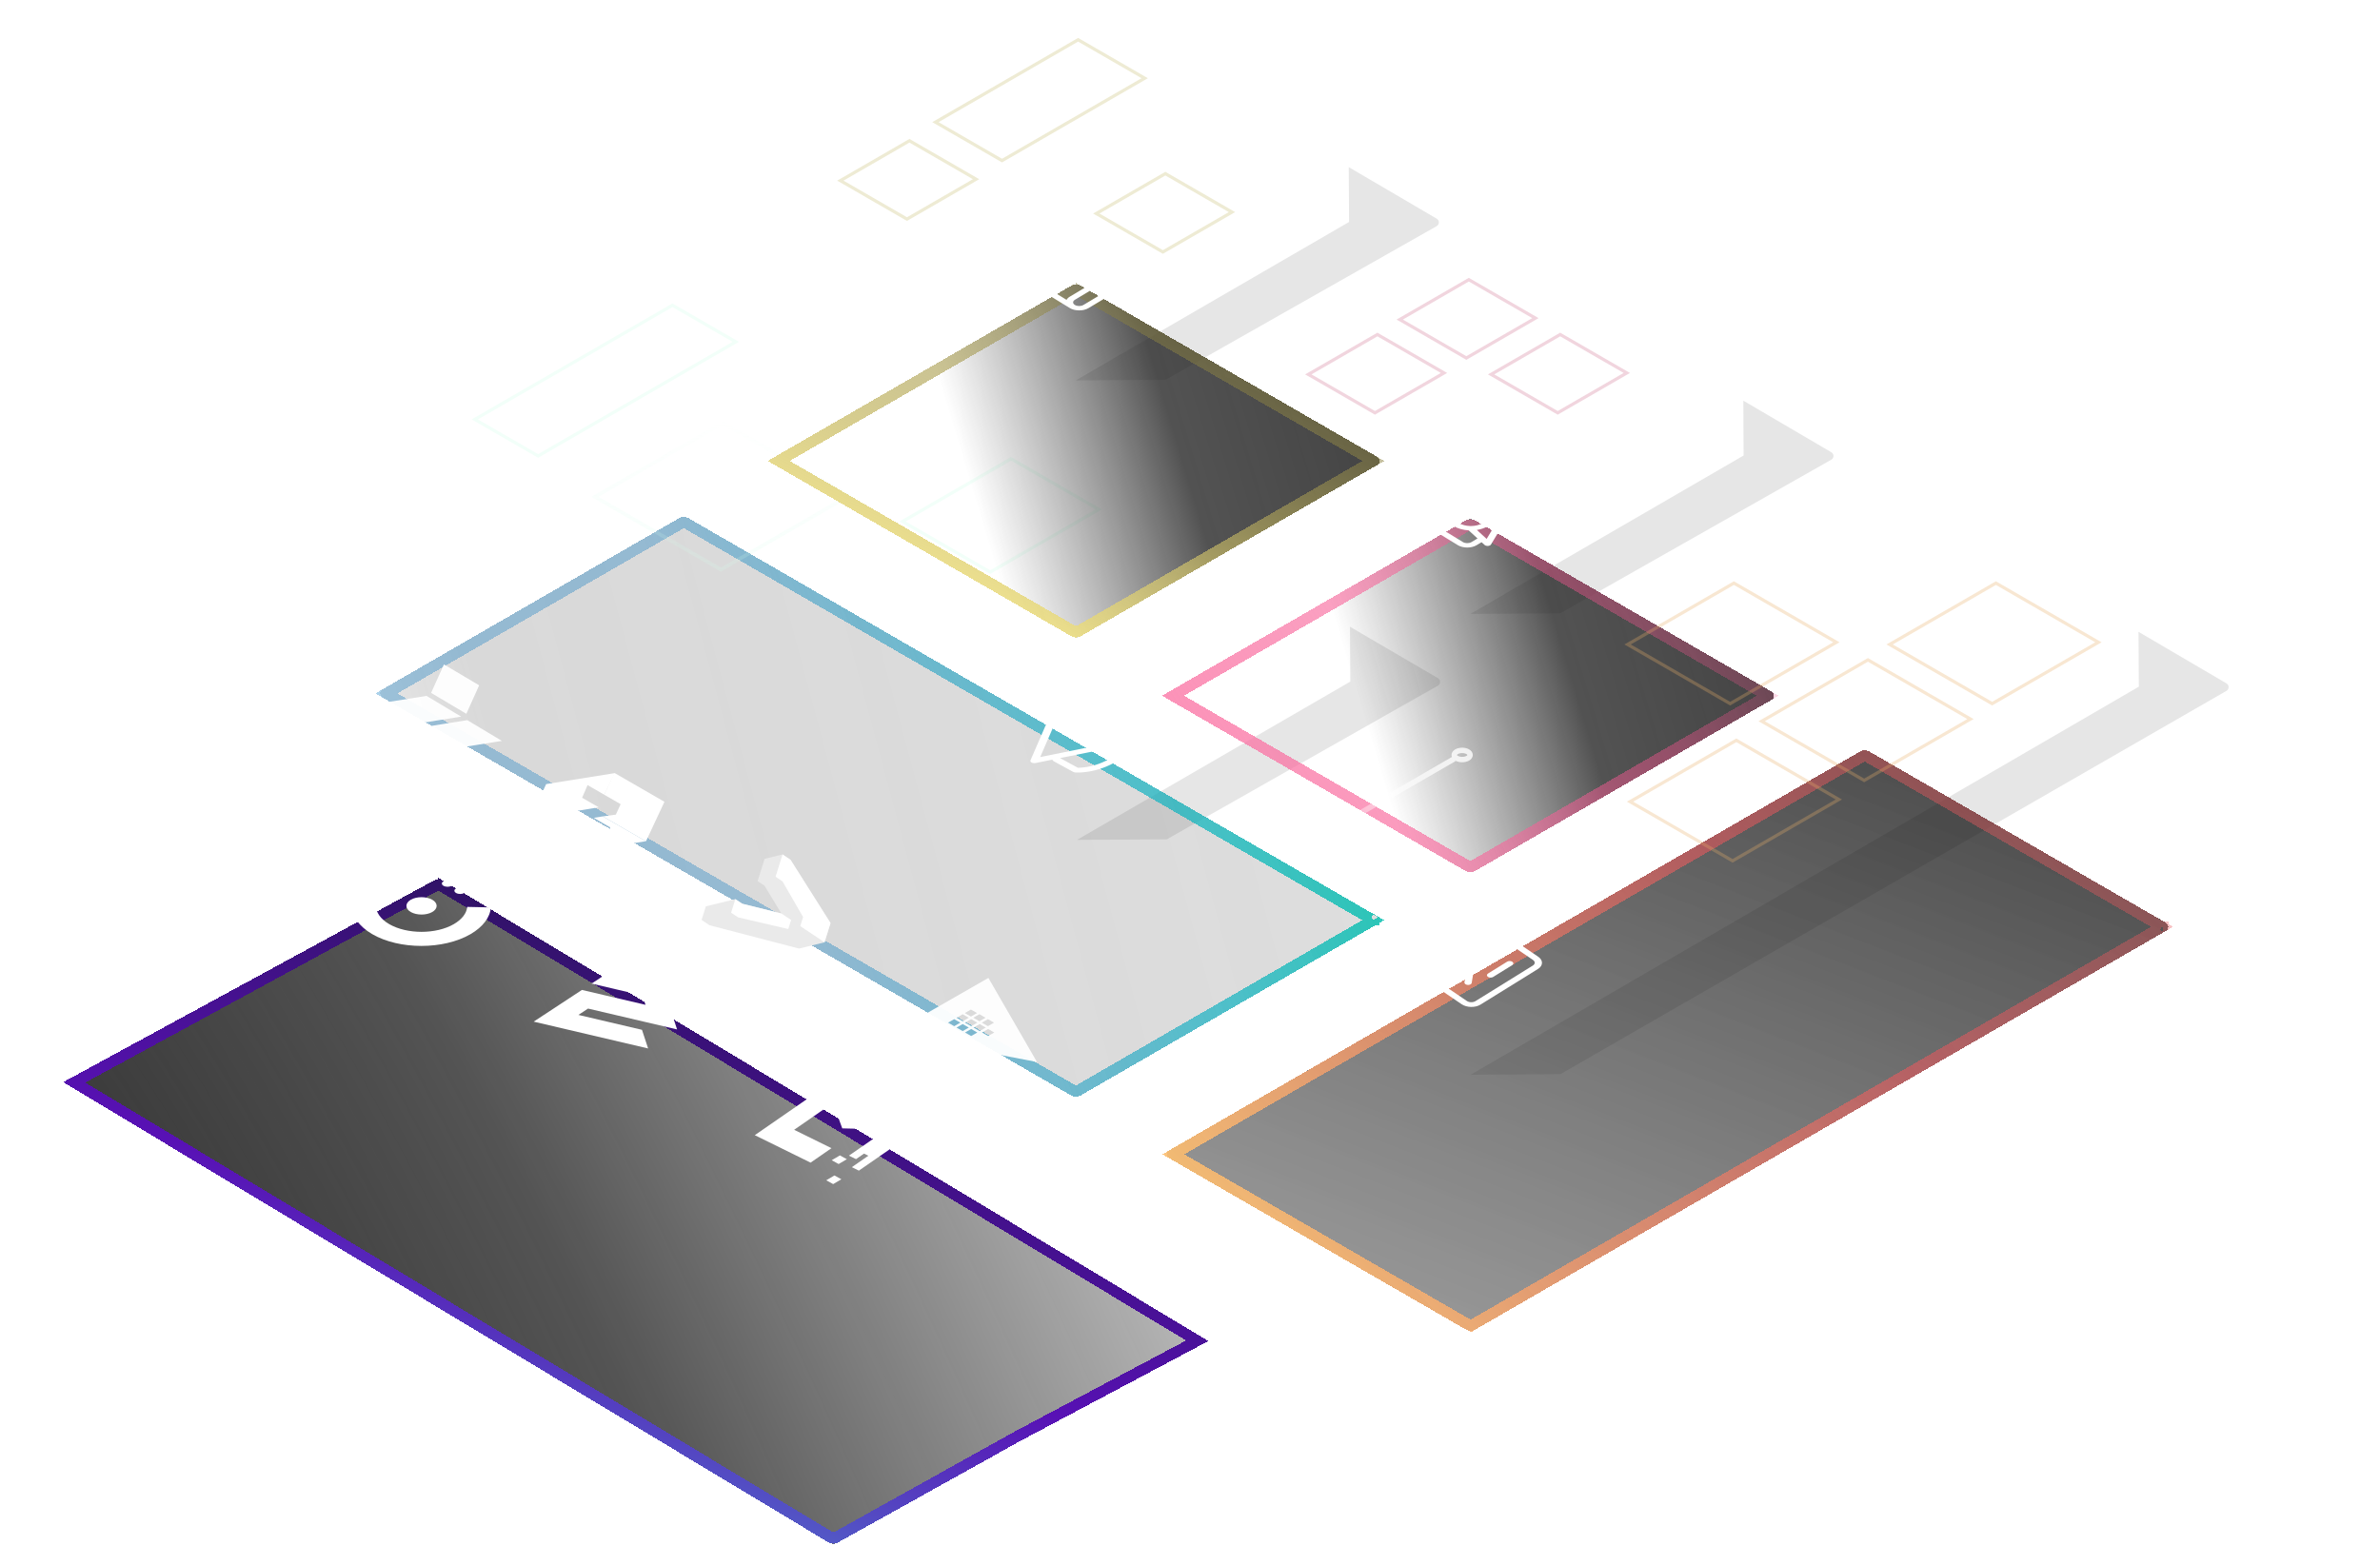 <svg width="651" height="423" viewBox="0 0 651 423" fill="none" xmlns="http://www.w3.org/2000/svg">
<g opacity="0.8">
<path d="M224.071 100.071L132.725 152.809" stroke="url(#paint0_linear_11454_116316)" stroke-width="1.479"/>
<path d="M224.707 99.888C224.022 99.493 224.022 98.851 224.707 98.456C225.392 98.06 226.503 98.06 227.188 98.456C227.873 98.851 227.873 99.493 227.188 99.888C226.503 100.284 225.392 100.284 224.707 99.888Z" stroke="white" stroke-width="1.479"/>
</g>
<path opacity="0.1" d="M294.592 229.74L319.158 229.582L393.32 187.544C393.5 187.44 393.648 187.292 393.752 187.113C393.855 186.933 393.91 186.73 393.91 186.523C393.91 186.316 393.855 186.113 393.752 185.934C393.648 185.755 393.5 185.606 393.32 185.503L369.26 171.44L369.352 186.44L294.592 229.74Z" fill="black"/>
<g filter="url(#filter0_d_11454_116316)">
<path d="M188.322 64.341L376.654 173.183C376.852 173.297 377.016 173.462 377.131 173.66C377.245 173.858 377.305 174.083 377.305 174.311C377.305 174.54 377.245 174.765 377.131 174.963C377.016 175.161 376.852 175.325 376.654 175.44L295.588 222.249C295.192 222.477 294.743 222.598 294.286 222.598C293.828 222.598 293.379 222.477 292.983 222.249L104.652 113.406C104.454 113.292 104.289 113.128 104.175 112.93C104.06 112.732 104 112.507 104 112.278C104 112.049 104.06 111.825 104.175 111.627C104.289 111.429 104.454 111.264 104.652 111.15L185.75 64.341C186.142 64.117 186.585 64 187.036 64C187.487 64 187.931 64.117 188.322 64.341Z" fill="url(#paint1_linear_11454_116316)" fill-opacity="0.2" shape-rendering="crispEdges"/>
<path d="M187.576 65.642C187.577 65.643 187.578 65.643 187.58 65.644L375.608 174.311L294.838 220.95C294.67 221.047 294.48 221.098 294.286 221.098C294.092 221.098 293.901 221.047 293.733 220.95L105.697 112.278L186.493 65.644C186.494 65.643 186.495 65.643 186.496 65.642C186.661 65.549 186.847 65.5 187.036 65.5C187.226 65.5 187.412 65.549 187.576 65.642ZM375.904 174.482C375.904 174.482 375.903 174.482 375.902 174.481L375.903 174.482L375.904 174.482ZM375.902 174.141C375.903 174.141 375.904 174.141 375.904 174.14L375.904 174.141L375.902 174.141ZM105.402 112.449C105.402 112.449 105.401 112.449 105.401 112.449L105.402 112.449L105.402 112.449Z" stroke="url(#paint2_linear_11454_116316)" stroke-width="3" shape-rendering="crispEdges"/>
</g>
<rect opacity="0.3" x="0.866" width="62.442" height="20.007" transform="matrix(0.866 -0.5 0.866 0.5 129.116 115.152)" stroke="#D3FDEB"/>
<rect opacity="0.3" x="0.866" width="34.283" height="27.698" transform="matrix(0.866 -0.5 0.866 0.5 246.116 143.073)" stroke="#D3FDEB"/>
<path opacity="0.3" d="M162.73 135.909L197.74 115.698L232.205 135.595L197.195 155.806L162.73 135.909Z" stroke="url(#paint3_linear_11454_116316)"/>
<rect opacity="0.3" x="0.866" width="21.821" height="21.036" transform="matrix(0.866 -0.5 0.866 0.5 229.116 49.843)" stroke="#C6BA6F"/>
<rect opacity="0.3" x="0.866" width="45.069" height="21.036" transform="matrix(0.866 -0.5 0.866 0.5 255.116 33.843)" stroke="#C6BA6F"/>
<path opacity="0.1" d="M402.182 167.931L426.748 167.781L500.91 125.743C501.092 125.641 501.243 125.493 501.348 125.314C501.453 125.134 501.508 124.93 501.508 124.722C501.508 124.514 501.453 124.31 501.348 124.131C501.243 123.952 501.092 123.803 500.91 123.702L476.85 109.598L476.933 124.598L402.182 167.931Z" fill="black"/>
<g filter="url(#filter1_d_11454_116316)">
<path d="M400.88 64.979L319.806 111.78C319.61 111.896 319.448 112.061 319.335 112.259C319.222 112.457 319.163 112.68 319.163 112.908C319.163 113.136 319.222 113.36 319.335 113.558C319.448 113.756 319.61 113.921 319.806 114.036L400.88 160.846C401.276 161.074 401.725 161.195 402.183 161.195C402.64 161.195 403.089 161.074 403.485 160.846L484.575 114.036C484.771 113.921 484.934 113.756 485.047 113.558C485.16 113.36 485.219 113.136 485.219 112.908C485.219 112.68 485.16 112.457 485.047 112.259C484.934 112.061 484.771 111.896 484.575 111.78L403.502 64.979C403.104 64.747 402.651 64.625 402.191 64.625C401.73 64.625 401.278 64.747 400.88 64.979Z" fill="url(#paint4_linear_11454_116316)" shape-rendering="crispEdges"/>
<path d="M401.63 66.278L401.635 66.275C401.804 66.177 401.995 66.125 402.191 66.125C402.386 66.125 402.578 66.177 402.747 66.275L402.752 66.278L483.53 112.908L402.735 159.546L402.735 159.547C402.567 159.643 402.377 159.695 402.183 159.695C401.988 159.695 401.798 159.643 401.63 159.547L320.852 112.908L401.63 66.278Z" stroke="url(#paint5_linear_11454_116316)" stroke-width="3" shape-rendering="crispEdges"/>
</g>
<rect opacity="0.3" x="0.866" width="21.821" height="21.036" transform="matrix(0.866 -0.5 0.866 0.5 382.116 87.843)" stroke="#CF7192"/>
<rect opacity="0.3" x="0.866" width="21.821" height="21.036" transform="matrix(0.866 -0.5 0.866 0.5 407.116 102.843)" stroke="#CF7192"/>
<rect opacity="0.3" x="0.866" width="21.821" height="21.036" transform="matrix(0.866 -0.5 0.866 0.5 357.116 102.843)" stroke="#CF7192"/>
<path opacity="0.1" d="M402.27 293.98L426.836 293.814L609.003 188.971C609.182 188.867 609.331 188.719 609.434 188.54C609.538 188.36 609.592 188.157 609.592 187.95C609.592 187.743 609.538 187.54 609.434 187.361C609.331 187.182 609.182 187.033 609.003 186.93L584.943 172.826L585.034 187.834L402.27 293.98Z" fill="black"/>
<g filter="url(#filter2_d_11454_116316)">
<path d="M508.746 128.19L319.9 237.223C319.702 237.337 319.537 237.5 319.423 237.698C319.308 237.895 319.248 238.119 319.248 238.348C319.248 238.576 319.308 238.8 319.423 238.998C319.537 239.195 319.702 239.359 319.9 239.472L400.966 286.281C401.362 286.509 401.811 286.63 402.268 286.63C402.726 286.63 403.175 286.509 403.571 286.281L592.417 177.256C592.615 177.142 592.78 176.977 592.894 176.779C593.008 176.581 593.069 176.356 593.069 176.128C593.069 175.899 593.008 175.674 592.894 175.476C592.78 175.278 592.615 175.114 592.417 174.999L511.351 128.19C510.955 127.962 510.506 127.841 510.049 127.841C509.591 127.841 509.142 127.962 508.746 128.19Z" fill="url(#paint6_linear_11454_116316)" shape-rendering="crispEdges"/>
<path d="M401.716 284.982L320.953 238.348L509.496 129.489C509.664 129.392 509.855 129.341 510.049 129.341C510.243 129.341 510.433 129.392 510.601 129.489C510.601 129.489 510.601 129.489 510.601 129.489L591.371 176.128L402.821 284.982L403.571 286.281L402.821 284.982C402.653 285.079 402.463 285.13 402.268 285.13C402.074 285.13 401.884 285.079 401.716 284.982ZM591.667 176.299C591.667 176.298 591.666 176.298 591.666 176.298L591.667 176.298L591.667 176.299ZM591.666 175.957C591.667 175.957 591.667 175.957 591.667 175.957L591.667 175.957L591.666 175.957Z" stroke="url(#paint7_linear_11454_116316)" stroke-width="3" shape-rendering="crispEdges"/>
</g>
<rect opacity="0.3" x="0.866" width="33.571" height="32.382" transform="matrix(0.866 -0.5 0.866 0.5 444.444 176.718)" stroke="#E6AD69"/>
<rect opacity="0.3" x="0.866" width="33.571" height="32.382" transform="matrix(0.866 -0.5 0.866 0.5 516.116 176.718)" stroke="#E6AD69"/>
<rect opacity="0.3" x="0.866" width="33.571" height="32.382" transform="matrix(0.866 -0.5 0.866 0.5 481.116 197.718)" stroke="#E6AD69"/>
<rect opacity="0.3" x="0.866" width="33.571" height="32.382" transform="matrix(0.866 -0.5 0.866 0.5 445.116 219.718)" stroke="#E6AD69"/>
<path opacity="0.1" d="M294.252 104.055L318.818 103.889L392.981 61.851C393.16 61.749 393.309 61.601 393.413 61.422C393.517 61.244 393.571 61.041 393.571 60.835C393.571 60.628 393.517 60.425 393.413 60.247C393.309 60.068 393.16 59.92 392.981 59.818L368.921 45.714L369.012 60.714L294.252 104.055Z" fill="black"/>
<g filter="url(#filter3_d_11454_116316)">
<path d="M293.024 0.755L211.95 47.556C211.754 47.672 211.591 47.837 211.478 48.035C211.366 48.233 211.306 48.456 211.306 48.684C211.306 48.912 211.366 49.136 211.478 49.334C211.591 49.532 211.754 49.697 211.95 49.812L293.024 96.621C293.42 96.85 293.869 96.971 294.326 96.971C294.783 96.971 295.233 96.85 295.629 96.621L376.694 49.812C376.892 49.698 377.057 49.534 377.171 49.336C377.286 49.138 377.346 48.913 377.346 48.684C377.346 48.455 377.286 48.231 377.171 48.033C377.057 47.834 376.892 47.67 376.694 47.556L295.629 0.755C295.233 0.526 294.783 0.406 294.326 0.406C293.869 0.406 293.42 0.526 293.024 0.755Z" fill="url(#paint8_linear_11454_116316)" shape-rendering="crispEdges"/>
<path d="M293.773 2.054L293.774 2.054C293.941 1.957 294.132 1.906 294.326 1.906C294.52 1.906 294.711 1.957 294.879 2.054L295.629 0.755L294.879 2.054L375.648 48.684L294.879 95.323C294.711 95.419 294.52 95.471 294.326 95.471C294.132 95.471 293.942 95.419 293.774 95.323L212.995 48.684L293.773 2.054ZM375.945 48.855C375.944 48.855 375.944 48.855 375.944 48.855L375.944 48.855L375.945 48.855Z" stroke="url(#paint9_linear_11454_116316)" stroke-width="3" shape-rendering="crispEdges"/>
</g>
<g filter="url(#filter4_d_11454_116316)">
<path d="M118.638 163.478L19.296 217.512C19.098 217.624 18.931 217.785 18.814 217.98C18.697 218.176 18.633 218.398 18.628 218.626C18.623 218.854 18.678 219.079 18.786 219.279C18.895 219.479 19.054 219.648 19.247 219.768L226.597 344.488C226.986 344.724 227.431 344.854 227.887 344.864C228.343 344.874 228.793 344.764 229.193 344.544L278.953 316.832L328.518 290.501C328.719 290.392 328.887 290.231 329.005 290.035C329.124 289.84 329.189 289.616 329.194 289.387C329.199 289.159 329.144 288.933 329.034 288.732C328.923 288.532 328.762 288.364 328.567 288.245L121.226 163.534C120.837 163.3 120.393 163.172 119.939 163.162C119.485 163.152 119.037 163.261 118.638 163.478Z" fill="url(#paint10_diamond_11454_116316)" shape-rendering="crispEdges"/>
<path d="M119.354 164.796L119.355 164.795C119.524 164.703 119.714 164.657 119.907 164.661C120.099 164.666 120.287 164.72 120.453 164.819L121.226 163.534L120.453 164.819L327.491 289.349L278.249 315.507L278.236 315.514L278.223 315.521L228.471 343.229C228.47 343.23 228.469 343.231 228.467 343.231C228.299 343.323 228.111 343.368 227.92 343.364C227.727 343.36 227.539 343.305 227.374 343.206L227.37 343.203L20.32 218.663L119.354 164.796Z" stroke="url(#paint11_linear_11454_116316)" stroke-width="3" shape-rendering="crispEdges"/>
</g>
<path opacity="0.95" fill-rule="evenodd" clip-rule="evenodd" d="M116.662 190.35L103.548 192.439L113.066 198.11L126.137 196.02L116.662 190.35ZM131.062 187.46L121.427 181.745L117.924 189.531L127.559 195.246L131.062 187.46ZM88.286 194.852L97.804 200.516L110.875 198.433L101.4 192.756L88.286 194.852ZM127.805 196.986L114.692 199.081L124.21 204.745L137.286 202.663L127.805 196.986Z" fill="white"/>
<g clip-path="url(#clip0_11454_116316)">
<path fill-rule="evenodd" clip-rule="evenodd" d="M56.841 222.211L66.84 216.445L85.28 227.091L75.281 232.857L56.841 222.211Z" fill="white"/>
<path d="M67.139 209.263L56.286 215.542L60.046 217.713L67.439 213.447L78.729 219.966L82.197 217.954C84.347 216.712 84.594 214.823 82.721 213.742L74.436 208.959C72.572 207.886 69.288 208.027 67.139 209.263Z" fill="white"/>
</g>
<path opacity="0.95" d="M243.645 282.811L283.645 290.499L270.354 267.499L243.645 282.811ZM263.903 277.109L265.58 276.148L267.257 277.109L265.58 278.07L263.903 277.109ZM267.322 282.427L265.645 283.388L263.967 282.427L265.645 281.466L267.322 282.427ZM264.999 281.081L263.322 282.042L261.645 281.081L263.322 280.12L264.999 281.081ZM262.677 279.736L260.999 280.697L259.322 279.736L260.999 278.775L262.677 279.736ZM271.967 282.427L270.29 283.388L268.612 282.427L270.29 281.466L271.967 282.427ZM269.645 281.081L267.967 282.042L266.29 281.081L267.967 280.12L269.645 281.081ZM267.322 279.736L265.645 280.697L263.967 279.736L265.645 278.775L267.322 279.736ZM264.999 278.391L263.322 279.352L261.645 278.391L263.322 277.43L264.999 278.391ZM266.225 278.391L267.903 277.43L269.58 278.391L267.903 279.352L266.225 278.391ZM270.225 280.697L268.548 279.736L270.225 278.775L271.903 279.736L270.225 280.697Z" fill="white"/>
<path d="M127.79 248.071C127.649 249.829 126.312 251.518 124.131 252.784C119.276 255.597 111.326 255.597 106.471 252.784C101.616 249.97 101.616 245.398 106.471 242.584C108.652 241.318 111.537 240.544 114.633 240.474L114.492 236.745C109.707 236.886 105.204 238.012 101.827 239.981C94.439 244.272 94.439 251.236 101.827 255.527C109.215 259.818 121.317 259.818 128.705 255.527C132.082 253.558 134.052 250.955 134.263 248.211L127.79 248.071Z" fill="white"/>
<path d="M130.675 245.327C131.308 245.679 132.293 245.679 132.856 245.327C133.419 244.975 133.489 244.413 132.856 244.061C132.223 243.709 131.238 243.709 130.675 244.061C130.042 244.413 130.042 244.975 130.675 245.327Z" fill="white"/>
<path d="M112.381 249.478C113.999 250.392 116.603 250.392 118.221 249.478C119.839 248.563 119.839 247.016 118.221 246.101C116.603 245.187 113.999 245.187 112.381 246.101C110.763 247.016 110.763 248.563 112.381 249.478Z" fill="white"/>
<path d="M128.142 242.443C128.775 242.795 129.76 242.795 130.323 242.443C130.886 242.091 130.957 241.529 130.323 241.177C129.69 240.825 128.705 240.825 128.142 241.177C127.579 241.529 127.579 242.091 128.142 242.443Z" fill="white"/>
<path d="M124.765 243.006C124.132 243.358 124.132 243.921 124.765 244.272C125.398 244.624 126.383 244.624 126.946 244.272C127.579 243.921 127.579 243.358 126.946 243.006C126.383 242.654 125.398 242.654 124.765 243.006Z" fill="white"/>
<path d="M124.483 240.333C125.116 240.685 126.101 240.685 126.664 240.333C127.297 239.981 127.297 239.418 126.664 239.067C126.031 238.715 125.046 238.715 124.483 239.067C123.85 239.418 123.85 239.981 124.483 240.333Z" fill="white"/>
<path d="M121.316 242.303C121.95 242.654 122.935 242.654 123.498 242.303C124.131 241.951 124.131 241.388 123.498 241.036C122.864 240.685 121.879 240.685 121.316 241.036C120.753 241.388 120.683 241.951 121.316 242.303Z" fill="white"/>
<path d="M119.558 238.856C120.191 239.207 121.176 239.207 121.739 238.856C122.373 238.504 122.373 237.941 121.739 237.59C121.106 237.238 120.121 237.238 119.558 237.59C118.925 237.941 118.925 238.504 119.558 238.856Z" fill="white"/>
<path d="M149.39 214.48L144.411 225.217L157.037 223.321L157.664 221.827L163.755 220.83L159.223 218.213L160.719 214.752L165.259 217.373L168.18 211.491L168.164 211.481L149.39 214.48Z" fill="white"/>
<path d="M165.26 217.373L169.768 219.975L168.443 222.831L164.889 223.312L176.653 230.104L176.717 230.072L181.748 219.323L168.18 211.491L167.961 211.617L165.26 217.373Z" fill="white"/>
<path d="M162.403 223.706L166.927 226.318L165.622 229.683L156.571 224.457L157.089 223.195L144.479 225.173L144.411 225.217L157.975 233.047L176.653 230.104L164.888 223.312L162.403 223.706Z" fill="white"/>
<g clip-path="url(#clip1_11454_116316)">
<path d="M234.927 320.211L233.002 319.263L237.525 316.133L236.336 315.548L234.143 317.066L232.207 316.113L242.562 308.948L230.388 308.652L227.833 301.699L217.219 309.043L227.434 314.069L221.72 318.023L206.458 310.512L226.118 296.908L234.421 297.11L236.986 304.087L249.451 304.391L251.141 308.992L234.927 320.211Z" fill="white"/>
<path d="M229.74 316.043L227.499 317.363L229.392 318.405L231.633 317.085L229.74 316.043Z" fill="white"/>
<path d="M228.247 321.531L226.006 322.852L227.899 323.894L230.14 322.573L228.247 321.531Z" fill="white"/>
</g>
<g clip-path="url(#clip2_11454_116316)">
<path d="M177.663 258.639L180.172 266.28L169.749 263.838L177.663 258.639Z" fill="white"/>
<path d="M160.856 275.883L158.216 277.617L175.602 281.693L177.277 286.792L145.976 279.456L159.179 270.782L176.57 274.858L175.731 272.309L161.819 269.048L167.099 265.579L174.059 267.209L181.014 268.839L185.199 281.587L160.856 275.883Z" fill="white"/>
</g>
<g clip-path="url(#clip3_11454_116316)">
<path d="M209.138 234.92L207.227 241.023L209.12 242.289L213.729 249.868L203.034 247.213L201.141 245.947L193.064 247.926L191.905 251.639L194.084 253.096L218.563 259.469L225.532 257.761L227.182 252.495L216.231 235.176L214.052 233.719L209.138 234.92Z" fill="#EAEAEA"/>
<path d="M214.052 233.719L212.139 239.82L214.035 241.087L219.671 250.848L218.896 253.323L225.532 257.761L227.182 252.495L216.231 235.176L214.052 233.719Z" fill="white"/>
<path d="M203.034 247.213L201.141 245.947L199.978 249.66L201.873 250.928L215.62 254.126L216.395 251.651L213.729 249.868L203.034 247.213Z" fill="white"/>
</g>
<path fill-rule="evenodd" clip-rule="evenodd" d="M277.302 71.763C275.883 72.612 275.875 74 277.285 74.864L292.602 84.252C294.012 85.116 296.306 85.129 297.725 84.281L310.342 76.74C311.246 76.2 311.251 75.316 310.353 74.766L293.18 64.24C292.282 63.691 290.823 63.682 289.919 64.222L277.302 71.763ZM305.47 73.471L291.778 65.078C291.65 65 291.441 64.999 291.312 65.076L278.695 72.617C278.05 73.002 278.046 73.633 278.687 74.026L291.73 82.02C291.902 81.701 292.199 81.403 292.62 81.151L305.47 73.471ZM294.004 83.414C294.645 83.807 295.688 83.813 296.333 83.427L308.95 75.886C309.079 75.809 309.08 75.683 308.952 75.604L306.863 74.324L294.012 82.005C293.367 82.39 293.363 83.021 294.004 83.414Z" fill="white"/>
<path d="M392.988 137.665C392.601 137.896 392.598 138.275 392.983 138.511C393.367 138.746 393.993 138.75 394.38 138.519L398.119 136.284C398.506 136.053 398.508 135.674 398.123 135.439C397.739 135.203 397.113 135.199 396.726 135.431L392.988 137.665Z" fill="white"/>
<path fill-rule="evenodd" clip-rule="evenodd" d="M385.302 137.763C383.883 138.612 383.875 140 385.285 140.864L398.746 149.114C400.156 149.978 402.449 149.991 403.869 149.143L405.257 148.313L406.074 149.064C406.28 149.253 406.644 149.356 407.015 149.331C407.385 149.306 407.699 149.156 407.827 148.944L409.783 145.696L415.174 144.553C415.525 144.479 415.776 144.29 415.823 144.066C415.869 143.843 415.703 143.621 415.393 143.494L414.163 142.99L415.551 142.16C416.971 141.312 416.978 139.924 415.568 139.06L402.108 130.809C400.698 129.945 398.404 129.932 396.985 130.781L385.302 137.763ZM401.725 145.07L404.145 147.292L402.476 148.289C401.831 148.675 400.788 148.669 400.148 148.276L386.687 140.026C386.046 139.633 386.05 139.002 386.695 138.617L398.377 131.634C399.023 131.249 400.065 131.255 400.706 131.647L414.167 139.897C414.807 140.29 414.804 140.921 414.159 141.307L412.49 142.304L408.85 140.811C408.733 139.901 408.102 139.009 406.956 138.307C404.393 136.736 400.223 136.712 397.642 138.255C395.061 139.797 395.047 142.321 397.61 143.893C398.756 144.595 400.222 144.988 401.725 145.07ZM406.892 141.201C406.881 141.151 406.882 141.1 406.893 141.049C406.865 140.36 406.42 139.675 405.555 139.145C403.76 138.045 400.841 138.029 399.034 139.108C397.228 140.188 397.218 141.955 399.012 143.055C399.877 143.585 401.004 143.863 402.141 143.888C402.225 143.882 402.31 143.883 402.393 143.89C403.531 143.878 404.661 143.612 405.533 143.091C406.404 142.57 406.857 141.89 406.892 141.201ZM406.925 143.945C406.073 144.454 405.049 144.792 403.966 144.961L406.64 147.416L408.085 145.017C408.186 144.85 408.405 144.719 408.682 144.66L412.664 143.816L408.641 142.166C408.349 142.82 407.777 143.436 406.925 143.945Z" fill="white"/>
<path d="M393.618 264.096C393.575 263.739 393.986 263.433 394.534 263.412L402.295 263.115C402.59 263.104 402.88 263.178 403.086 263.318C403.293 263.458 403.394 263.649 403.363 263.84L402.555 268.855C402.498 269.21 402.007 269.462 401.46 269.418C400.912 269.375 400.515 269.052 400.572 268.697L401.257 264.452L394.688 264.704C394.139 264.725 393.66 264.453 393.618 264.096Z" fill="white"/>
<path d="M407.02 266.297C406.625 266.541 406.617 266.951 407.001 267.211C407.385 267.472 408.016 267.485 408.41 267.241L413.647 263.994C414.041 263.75 414.05 263.34 413.666 263.08C413.282 262.819 412.651 262.806 412.257 263.05L407.02 266.297Z" fill="white"/>
<path fill-rule="evenodd" clip-rule="evenodd" d="M386.355 265.564C384.947 264.609 384.978 263.108 386.425 262.211L402.136 252.472C403.582 251.575 405.895 251.623 407.303 252.579L420.744 261.701C422.152 262.657 422.121 264.158 420.675 265.054L404.964 274.794C403.518 275.69 401.204 275.642 399.796 274.687L386.355 265.564ZM387.815 263.155C387.158 263.562 387.144 264.245 387.784 264.679L401.224 273.801C401.864 274.236 402.916 274.258 403.573 273.85L419.284 264.111C419.942 263.703 419.956 263.021 419.316 262.586L405.875 253.464C405.235 253.03 404.183 253.008 403.526 253.415L387.815 263.155Z" fill="white"/>
<path fill-rule="evenodd" clip-rule="evenodd" d="M286.995 197.418C286.625 197.493 286.34 197.675 286.242 197.898L281.874 207.955C281.773 208.187 281.89 208.428 282.18 208.586C282.47 208.744 282.888 208.794 283.272 208.716L287.856 207.79C287.87 207.951 287.984 208.106 288.197 208.222L293.541 211.131C293.696 211.215 293.89 211.27 294.1 211.29L294.31 210.64C294.1 211.29 294.101 211.29 294.101 211.29L294.103 211.29L294.106 211.29L294.115 211.291L294.138 211.293C294.156 211.294 294.179 211.296 294.207 211.298C294.262 211.301 294.338 211.305 294.432 211.309C294.621 211.316 294.885 211.321 295.214 211.313C295.872 211.298 296.794 211.234 297.903 211.046C300.131 210.667 303.065 209.793 306.11 207.849C309.154 205.906 310.245 204.211 310.523 202.952C310.662 202.327 310.596 201.823 310.489 201.466C310.435 201.288 310.371 201.146 310.317 201.045C310.29 200.994 310.265 200.953 310.245 200.922C310.235 200.907 310.227 200.894 310.22 200.884L310.21 200.871L310.206 200.865L310.205 200.863L310.204 200.862C310.204 200.862 310.203 200.861 309.185 201.147L310.203 200.861C310.145 200.783 310.06 200.713 309.954 200.656L304.61 197.746C304.397 197.631 304.125 197.576 303.852 197.581L305.054 194.814C305.155 194.581 305.038 194.34 304.748 194.182C304.458 194.024 304.04 193.975 303.656 194.052L286.995 197.418ZM303.299 198.853L300.685 204.87C300.588 205.094 300.303 205.276 299.933 205.351L289.964 207.364L294.809 210.002C294.917 210.004 295.052 210.004 295.212 210C295.709 209.989 296.45 209.94 297.365 209.784C299.186 209.475 301.751 208.735 304.507 206.976C307.263 205.217 308.111 203.779 308.32 202.831C308.426 202.352 308.373 201.983 308.301 201.744C308.274 201.655 308.244 201.583 308.219 201.531L303.299 198.853ZM298.691 204.229L284.522 207.092L288.237 198.539L302.406 195.677L298.691 204.229Z" fill="white"/>
<rect opacity="0.3" x="0.866" width="21.821" height="21.036" transform="matrix(0.866 -0.5 0.866 0.5 299.116 58.843)" stroke="#C6BA6F"/>
<g opacity="0.8">
<path d="M397.77 207.556L291.998 268.624" stroke="url(#paint12_linear_11454_116316)" stroke-width="1.479"/>
<path d="M398.405 207.403C397.556 206.912 397.556 206.118 398.405 205.627C399.255 205.137 400.631 205.137 401.481 205.627C402.33 206.118 402.33 206.912 401.481 207.403C400.631 207.893 399.255 207.893 398.405 207.403Z" stroke="white" stroke-width="1.479"/>
</g>
<g opacity="0.6">
<path d="M321.234 28.395L422.221 86.7" stroke="url(#paint13_linear_11454_116316)" stroke-width="1.479"/>
<path d="M320.598 28.232C321.393 27.773 321.393 27.029 320.598 26.57C319.803 26.112 318.515 26.112 317.72 26.57C316.925 27.029 316.925 27.773 317.72 28.232C318.515 28.691 319.803 28.691 320.598 28.232Z" stroke="white" stroke-width="1.479"/>
</g>
<defs>
<filter id="filter0_d_11454_116316" x="46.668" y="64" width="387.969" height="293.326" filterUnits="userSpaceOnUse" color-interpolation-filters="sRGB">
<feFlood flood-opacity="0" result="BackgroundImageFix"/>
<feColorMatrix in="SourceAlpha" type="matrix" values="0 0 0 0 0 0 0 0 0 0 0 0 0 0 0 0 0 0 127 0" result="hardAlpha"/>
<feOffset dy="77.397"/>
<feGaussianBlur stdDeviation="28.666"/>
<feComposite in2="hardAlpha" operator="out"/>
<feColorMatrix type="matrix" values="0 0 0 0 0 0 0 0 0 0 0 0 0 0 0 0 0 0 0.55 0"/>
<feBlend mode="normal" in2="BackgroundImageFix" result="effect1_dropShadow_11454_116316"/>
<feBlend mode="normal" in="SourceGraphic" in2="effect1_dropShadow_11454_116316" result="shape"/>
</filter>
<filter id="filter1_d_11454_116316" x="261.831" y="64.625" width="280.72" height="231.298" filterUnits="userSpaceOnUse" color-interpolation-filters="sRGB">
<feFlood flood-opacity="0" result="BackgroundImageFix"/>
<feColorMatrix in="SourceAlpha" type="matrix" values="0 0 0 0 0 0 0 0 0 0 0 0 0 0 0 0 0 0 127 0" result="hardAlpha"/>
<feOffset dy="77.397"/>
<feGaussianBlur stdDeviation="28.666"/>
<feComposite in2="hardAlpha" operator="out"/>
<feColorMatrix type="matrix" values="0 0 0 0 0 0 0 0 0 0 0 0 0 0 0 0 0 0 0.55 0"/>
<feBlend mode="normal" in2="BackgroundImageFix" result="effect1_dropShadow_11454_116316"/>
<feBlend mode="normal" in="SourceGraphic" in2="effect1_dropShadow_11454_116316" result="shape"/>
</filter>
<filter id="filter2_d_11454_116316" x="261.916" y="127.841" width="388.485" height="293.517" filterUnits="userSpaceOnUse" color-interpolation-filters="sRGB">
<feFlood flood-opacity="0" result="BackgroundImageFix"/>
<feColorMatrix in="SourceAlpha" type="matrix" values="0 0 0 0 0 0 0 0 0 0 0 0 0 0 0 0 0 0 127 0" result="hardAlpha"/>
<feOffset dy="77.397"/>
<feGaussianBlur stdDeviation="28.666"/>
<feComposite in2="hardAlpha" operator="out"/>
<feColorMatrix type="matrix" values="0 0 0 0 0 0 0 0 0 0 0 0 0 0 0 0 0 0 0.55 0"/>
<feBlend mode="normal" in2="BackgroundImageFix" result="effect1_dropShadow_11454_116316"/>
<feBlend mode="normal" in="SourceGraphic" in2="effect1_dropShadow_11454_116316" result="shape"/>
</filter>
<filter id="filter3_d_11454_116316" x="153.974" y="0.406" width="280.704" height="231.293" filterUnits="userSpaceOnUse" color-interpolation-filters="sRGB">
<feFlood flood-opacity="0" result="BackgroundImageFix"/>
<feColorMatrix in="SourceAlpha" type="matrix" values="0 0 0 0 0 0 0 0 0 0 0 0 0 0 0 0 0 0 127 0" result="hardAlpha"/>
<feOffset dy="77.397"/>
<feGaussianBlur stdDeviation="28.666"/>
<feComposite in2="hardAlpha" operator="out"/>
<feColorMatrix type="matrix" values="0 0 0 0 0 0 0 0 0 0 0 0 0 0 0 0 0 0 0.55 0"/>
<feBlend mode="normal" in2="BackgroundImageFix" result="effect1_dropShadow_11454_116316"/>
<feBlend mode="normal" in="SourceGraphic" in2="effect1_dropShadow_11454_116316" result="shape"/>
</filter>
<filter id="filter4_d_11454_116316" x="18.628" y="163.161" width="310.566" height="259.1" filterUnits="userSpaceOnUse" color-interpolation-filters="sRGB">
<feFlood flood-opacity="0" result="BackgroundImageFix"/>
<feColorMatrix in="SourceAlpha" type="matrix" values="0 0 0 0 0 0 0 0 0 0 0 0 0 0 0 0 0 0 127 0" result="hardAlpha"/>
<feOffset dy="77.397"/>
<feComposite in2="hardAlpha" operator="out"/>
<feColorMatrix type="matrix" values="0 0 0 0 0 0 0 0 0 0 0 0 0 0 0 0 0 0 0.15 0"/>
<feBlend mode="normal" in2="BackgroundImageFix" result="effect1_dropShadow_11454_116316"/>
<feBlend mode="normal" in="SourceGraphic" in2="effect1_dropShadow_11454_116316" result="shape"/>
</filter>
<linearGradient id="paint0_linear_11454_116316" x1="224.071" y1="100.071" x2="184.663" y2="123.462" gradientUnits="userSpaceOnUse">
<stop stop-color="white"/>
<stop offset="1" stop-color="white" stop-opacity="0"/>
</linearGradient>
<linearGradient id="paint1_linear_11454_116316" x1="382.769" y1="134.309" x2="71.37" y2="217.751" gradientUnits="userSpaceOnUse">
<stop stop-color="#595959"/>
<stop offset="0.737" stop-color="#262626" stop-opacity="0.88"/>
<stop offset="1" stop-color="#1F1F1F" stop-opacity="0"/>
</linearGradient>
<linearGradient id="paint2_linear_11454_116316" x1="195.162" y1="122.244" x2="388.773" y2="50.717" gradientUnits="userSpaceOnUse">
<stop stop-color="#147DC2" stop-opacity="0.35"/>
<stop offset="0.505" stop-color="#14B3C2" stop-opacity="0.7"/>
<stop offset="1" stop-color="#01CE9D"/>
</linearGradient>
<linearGradient id="paint3_linear_11454_116316" x1="184" y1="112" x2="178.334" y2="177.228" gradientUnits="userSpaceOnUse">
<stop stop-color="#D3FDEB" stop-opacity="0"/>
<stop offset="1" stop-color="#D3FDEB"/>
</linearGradient>
<linearGradient id="paint4_linear_11454_116316" x1="357.377" y1="66.427" x2="484.616" y2="28.052" gradientUnits="userSpaceOnUse">
<stop stop-color="#313131" stop-opacity="0"/>
<stop offset="0.432" stop-color="#1C1C1C" stop-opacity="0.76"/>
<stop offset="1" stop-color="#1F1F1F" stop-opacity="0.86"/>
</linearGradient>
<linearGradient id="paint5_linear_11454_116316" x1="485" y1="44.5" x2="263.5" y2="185" gradientUnits="userSpaceOnUse">
<stop stop-color="#F4538E" stop-opacity="0"/>
<stop offset="0.255" stop-color="#F4538E" stop-opacity="0.42"/>
<stop offset="0.684" stop-color="#FB78A7" stop-opacity="0.805"/>
<stop offset="1" stop-color="#FF7485"/>
</linearGradient>
<linearGradient id="paint6_linear_11454_116316" x1="336.426" y1="299.492" x2="427.003" y2="65.552" gradientUnits="userSpaceOnUse">
<stop stop-color="#393939" stop-opacity="0.47"/>
<stop offset="1" stop-opacity="0.74"/>
</linearGradient>
<linearGradient id="paint7_linear_11454_116316" x1="670.5" y1="57.5" x2="363.739" y2="347.79" gradientUnits="userSpaceOnUse">
<stop stop-color="#EC585D" stop-opacity="0"/>
<stop offset="0.512" stop-color="#EC585D" stop-opacity="0.57"/>
<stop offset="1" stop-color="#FFD976"/>
</linearGradient>
<linearGradient id="paint8_linear_11454_116316" x1="249.517" y1="2.208" x2="376.744" y2="-36.162" gradientUnits="userSpaceOnUse">
<stop stop-color="#313131" stop-opacity="0"/>
<stop offset="0.432" stop-color="#1C1C1C" stop-opacity="0.76"/>
<stop offset="1" stop-color="#1F1F1F" stop-opacity="0.86"/>
</linearGradient>
<linearGradient id="paint9_linear_11454_116316" x1="316.5" y1="-16" x2="261.627" y2="99.78" gradientUnits="userSpaceOnUse">
<stop stop-color="#68602B" stop-opacity="0.35"/>
<stop offset="1" stop-color="#FFF091"/>
</linearGradient>
<radialGradient id="paint10_diamond_11454_116316" cx="0" cy="0" r="1" gradientUnits="userSpaceOnUse" gradientTransform="translate(12.856 338.461) rotate(-25.618) scale(377.656 1141.82)">
<stop stop-color="#2D2D2D"/>
<stop offset="0.418" stop-color="#181818" stop-opacity="0.74"/>
<stop offset="1" stop-color="#1F1F1F" stop-opacity="0.13"/>
</radialGradient>
<linearGradient id="paint11_linear_11454_116316" x1="323.701" y1="166.077" x2="246.276" y2="414.275" gradientUnits="userSpaceOnUse">
<stop stop-color="#171234"/>
<stop offset="0.568" stop-color="#5811B5"/>
<stop offset="1" stop-color="#4CACDA"/>
</linearGradient>
<linearGradient id="paint12_linear_11454_116316" x1="397.77" y1="207.556" x2="352.191" y2="234.728" gradientUnits="userSpaceOnUse">
<stop stop-color="white"/>
<stop offset="1" stop-color="white" stop-opacity="0"/>
</linearGradient>
<linearGradient id="paint13_linear_11454_116316" x1="331.5" y1="31" x2="361" y2="48.5" gradientUnits="userSpaceOnUse">
<stop stop-color="white"/>
<stop offset="1" stop-color="white" stop-opacity="0"/>
</linearGradient>
<clipPath id="clip0_11454_116316">
<rect width="45.02" height="45.02" fill="white" transform="translate(56.286 199.745)"/>
</clipPath>
<clipPath id="clip1_11454_116316">
<rect width="45.02" height="45.02" fill="white" transform="matrix(0.862 -0.508 0.213 0.977 200.92 305.363)"/>
</clipPath>
<clipPath id="clip2_11454_116316">
<rect width="38.322" height="38.322" fill="white" transform="matrix(0.836 -0.549 0.789 0.615 140 275.042)"/>
</clipPath>
<clipPath id="clip3_11454_116316">
<rect width="38.398" height="38.398" fill="white" transform="matrix(0.777 -0.629 0.831 0.556 182.286 250.899)"/>
</clipPath>
</defs>
</svg>
